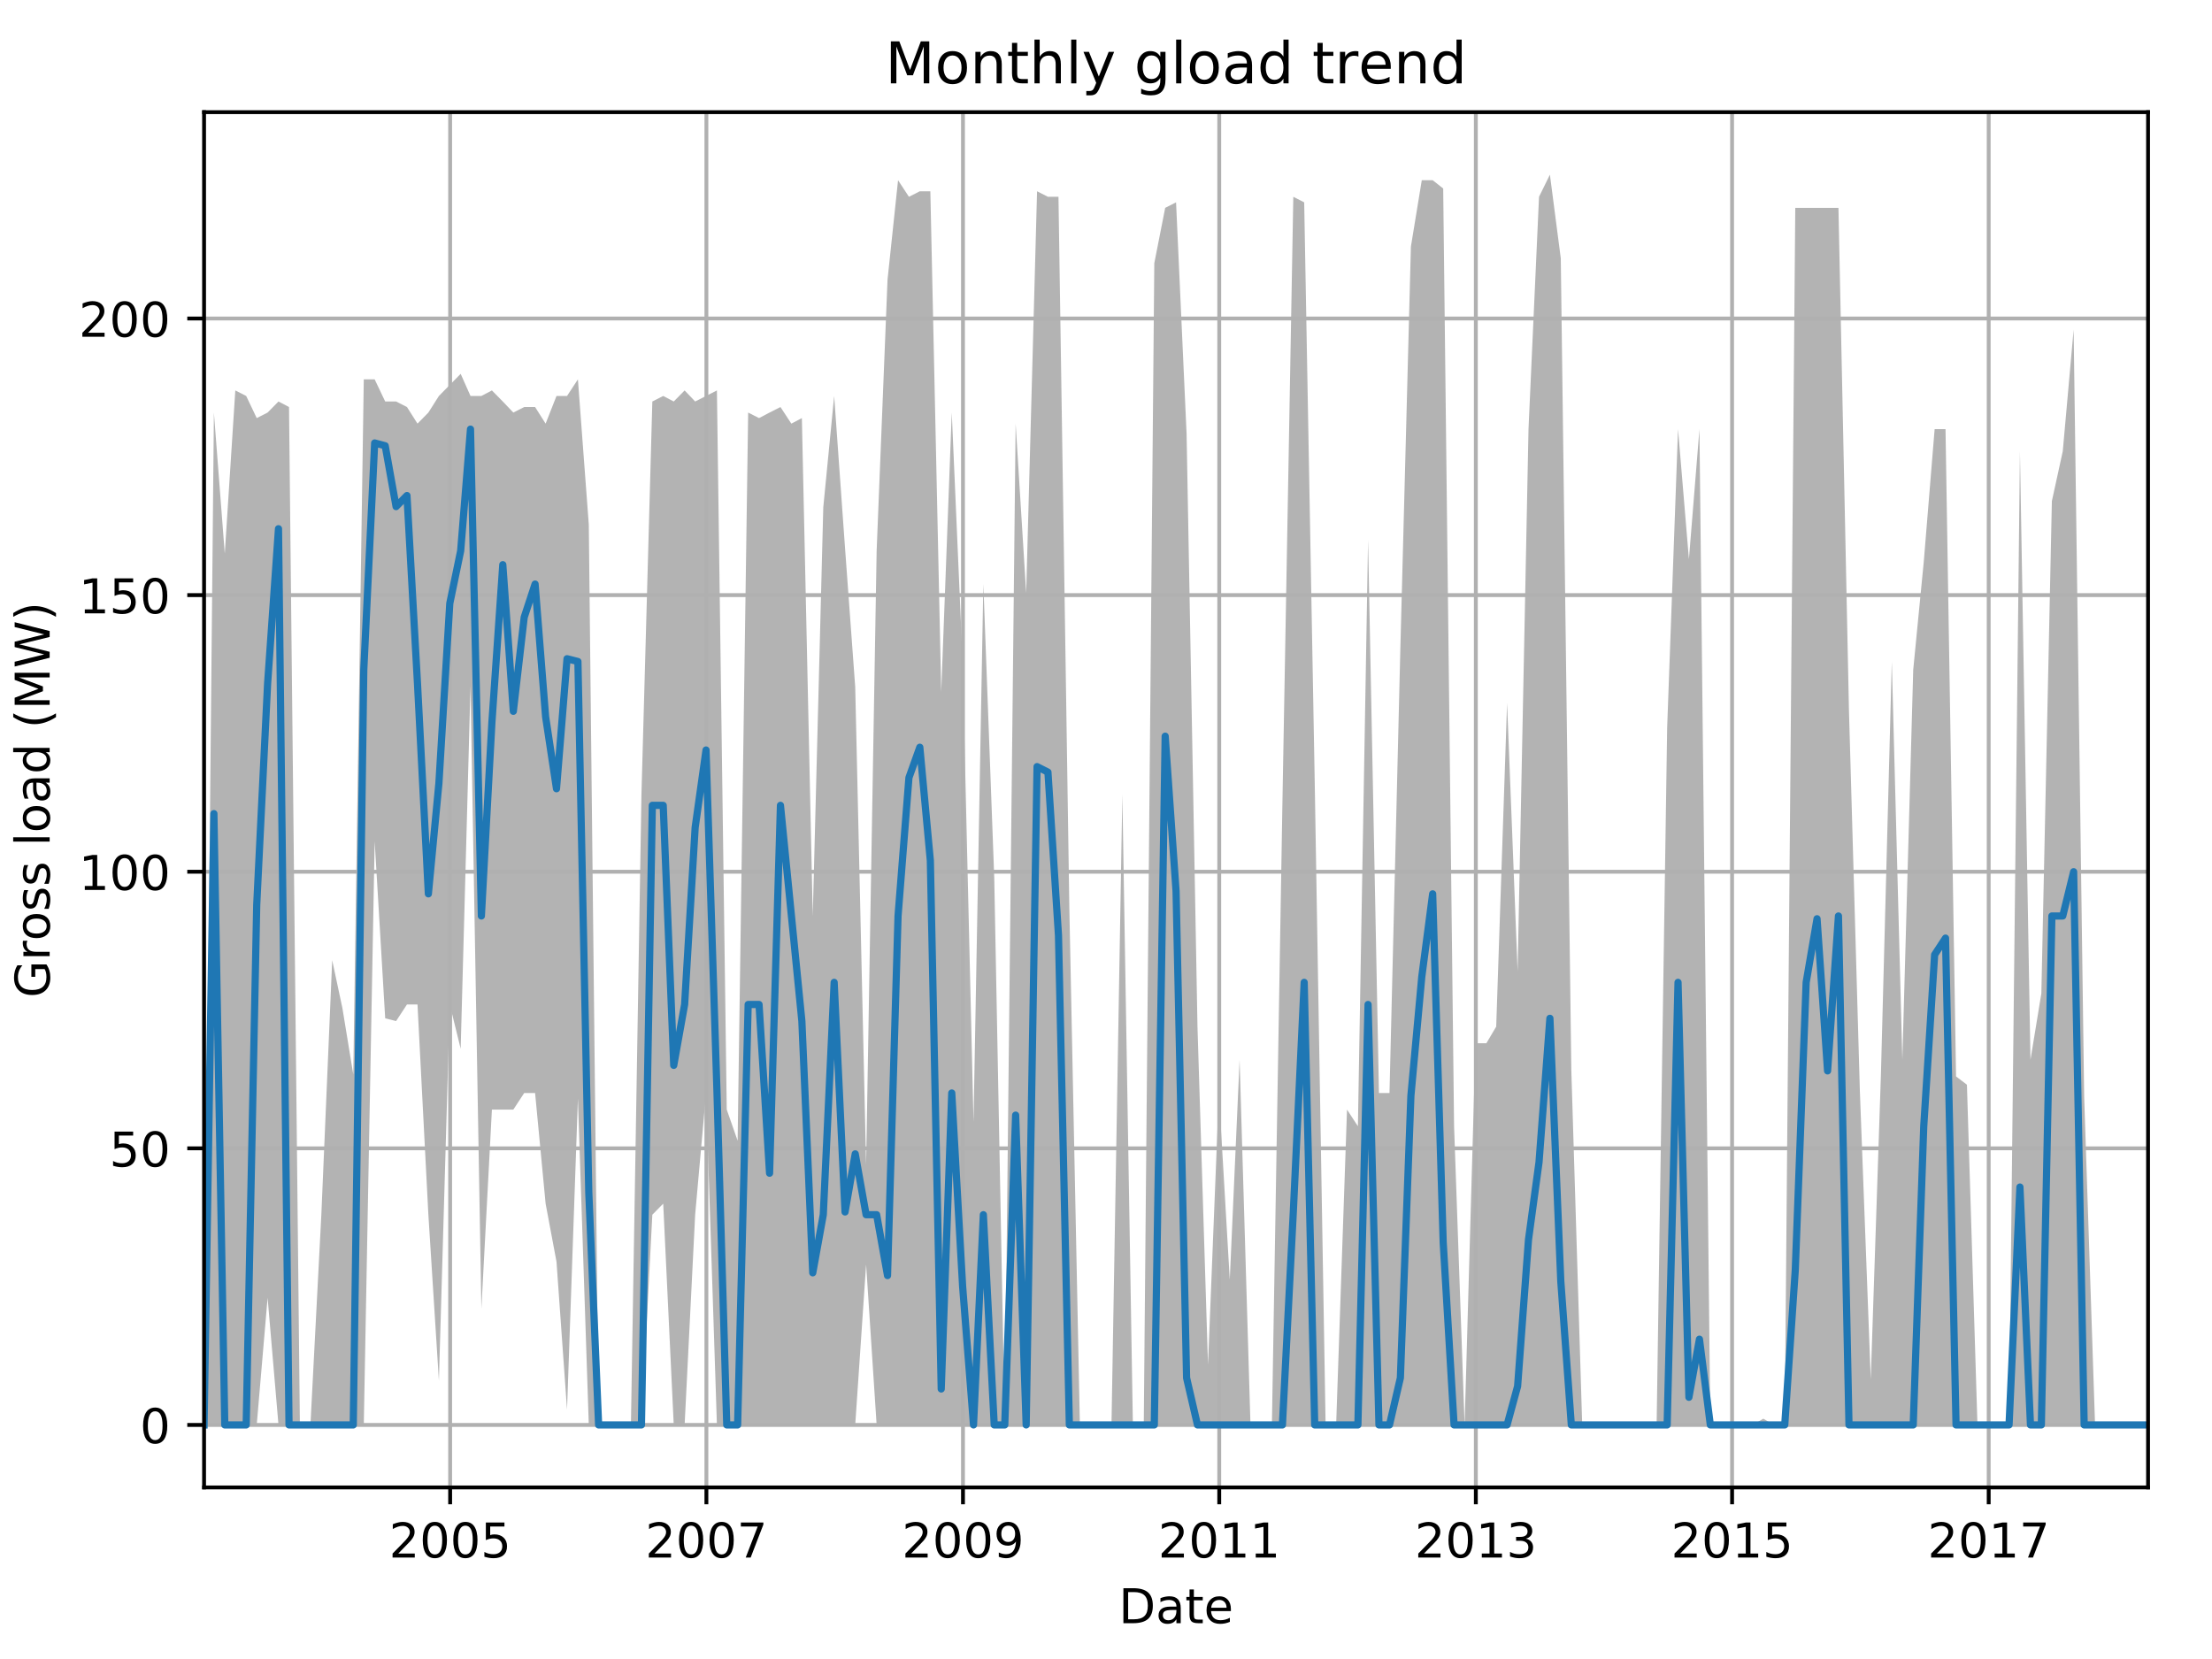 <?xml version="1.0" encoding="utf-8" standalone="no"?>
<!DOCTYPE svg PUBLIC "-//W3C//DTD SVG 1.1//EN"
  "http://www.w3.org/Graphics/SVG/1.1/DTD/svg11.dtd">
<!-- Created with matplotlib (http://matplotlib.org/) -->
<svg height="345.6pt" version="1.1" viewBox="0 0 460.8 345.6" width="460.8pt" xmlns="http://www.w3.org/2000/svg" xmlns:xlink="http://www.w3.org/1999/xlink">
 <defs>
  <style type="text/css">
*{stroke-linecap:butt;stroke-linejoin:round;}
  </style>
 </defs>
 <g id="figure_1">
  <g id="patch_1">
   <path d="M 0 345.6 
L 460.8 345.6 
L 460.8 0 
L 0 0 
z
" style="fill:none;"/>
  </g>
  <g id="axes_1">
   <g id="patch_2">
    <path d="M 42.511 309.863 
L 447.48 309.863 
L 447.48 23.365 
L 42.511 23.365 
z
" style="fill:none;"/>
   </g>
   <g id="PolyCollection_1">
    <path clip-path="url(#p9994bb7e2c)" d="M 42.511 296.841 
L 42.511 296.841 
L 44.559 296.841 
L 46.826 296.841 
L 49.019 296.841 
L 51.286 296.841 
L 53.48 296.841 
L 55.747 270.335 
L 58.014 296.841 
L 60.208 296.841 
L 62.474 296.841 
L 64.668 296.841 
L 66.935 296.841 
L 69.202 296.841 
L 71.323 296.841 
L 73.59 296.841 
L 75.783 296.841 
L 78.05 175.258 
L 80.244 212.136 
L 82.511 212.712 
L 84.778 209.255 
L 86.972 209.255 
L 89.238 253.048 
L 91.432 287.621 
L 93.699 209.255 
L 95.966 218.474 
L 98.013 142.989 
L 100.28 272.639 
L 102.474 231.151 
L 104.741 231.151 
L 106.935 231.151 
L 109.202 227.694 
L 111.469 227.694 
L 113.662 250.743 
L 115.929 262.844 
L 118.123 293.672 
L 120.39 228.846 
L 122.657 296.841 
L 124.704 296.841 
L 126.971 296.841 
L 129.165 296.841 
L 131.432 296.841 
L 133.626 296.841 
L 135.892 253.048 
L 138.159 250.743 
L 140.353 296.841 
L 142.62 296.841 
L 144.814 253.048 
L 147.081 227.694 
L 149.348 296.841 
L 151.395 296.841 
L 153.662 296.841 
L 155.856 296.841 
L 158.123 296.841 
L 160.316 296.841 
L 162.583 296.841 
L 164.85 296.841 
L 167.044 296.841 
L 169.311 296.841 
L 171.505 296.841 
L 173.771 296.841 
L 176.038 296.841 
L 178.159 296.841 
L 180.426 263.42 
L 182.62 296.841 
L 184.887 296.841 
L 187.08 296.841 
L 189.347 296.841 
L 191.614 296.841 
L 193.808 296.841 
L 196.075 296.841 
L 198.268 296.841 
L 200.535 296.841 
L 202.802 296.841 
L 204.85 296.841 
L 207.117 296.841 
L 209.31 296.841 
L 211.577 296.841 
L 213.771 296.841 
L 216.038 296.841 
L 218.305 296.841 
L 220.499 296.841 
L 222.765 296.841 
L 224.959 296.841 
L 227.226 296.841 
L 229.493 296.841 
L 231.541 296.841 
L 233.807 296.841 
L 236.001 296.841 
L 238.268 296.841 
L 240.462 296.841 
L 242.729 296.841 
L 244.996 296.841 
L 247.189 296.841 
L 249.456 296.841 
L 251.65 296.841 
L 253.917 296.841 
L 256.184 296.841 
L 258.231 296.841 
L 260.498 296.841 
L 262.692 296.841 
L 264.959 296.841 
L 267.153 296.841 
L 269.42 296.841 
L 271.686 296.841 
L 273.88 296.841 
L 276.147 296.841 
L 278.341 296.841 
L 280.608 296.841 
L 282.875 296.841 
L 284.995 296.841 
L 287.262 296.841 
L 289.456 296.841 
L 291.723 296.841 
L 293.917 296.841 
L 296.183 296.841 
L 298.45 296.841 
L 300.644 296.841 
L 302.911 296.841 
L 305.105 296.841 
L 307.372 296.841 
L 309.639 296.841 
L 311.686 296.841 
L 313.953 296.841 
L 316.147 296.841 
L 318.414 296.841 
L 320.607 296.841 
L 322.874 296.841 
L 325.141 296.841 
L 327.335 296.841 
L 329.602 296.841 
L 331.796 296.841 
L 334.062 296.841 
L 336.329 296.841 
L 338.377 296.841 
L 340.644 296.841 
L 342.837 296.841 
L 345.104 296.841 
L 347.298 296.841 
L 349.565 296.841 
L 351.832 296.841 
L 354.026 296.841 
L 356.293 296.841 
L 358.486 296.841 
L 360.753 296.841 
L 363.02 296.841 
L 365.068 296.841 
L 367.335 296.841 
L 369.528 296.841 
L 371.795 296.841 
L 373.989 296.841 
L 376.256 296.841 
L 378.523 296.841 
L 380.716 296.841 
L 382.983 296.841 
L 385.177 296.841 
L 387.444 296.841 
L 389.711 296.841 
L 391.832 296.841 
L 394.098 296.841 
L 396.292 296.841 
L 398.559 296.841 
L 400.753 296.841 
L 403.02 296.841 
L 405.287 296.841 
L 407.48 296.841 
L 409.747 296.841 
L 411.941 296.841 
L 414.208 296.841 
L 416.475 296.841 
L 418.522 296.841 
L 420.789 296.841 
L 422.983 296.841 
L 425.25 296.841 
L 427.444 296.841 
L 429.711 296.841 
L 431.977 296.841 
L 434.171 296.841 
L 436.438 296.841 
L 438.632 296.841 
L 440.899 296.841 
L 443.166 296.841 
L 445.213 296.841 
L 447.48 296.841 
L 447.48 296.841 
L 447.48 296.841 
L 445.213 296.841 
L 443.166 296.841 
L 440.899 296.841 
L 438.632 296.841 
L 436.438 296.841 
L 434.171 228.558 
L 431.977 68.656 
L 429.711 94.01 
L 427.444 104.382 
L 425.25 206.95 
L 422.983 220.779 
L 420.789 94.01 
L 418.522 296.841 
L 416.475 296.841 
L 414.208 296.841 
L 411.941 296.841 
L 409.747 225.965 
L 407.48 224.237 
L 405.287 89.4 
L 403.02 89.4 
L 400.753 117.059 
L 398.559 139.532 
L 396.292 220.779 
L 394.098 137.803 
L 391.832 223.804 
L 389.711 287.333 
L 387.444 227.262 
L 385.177 148.175 
L 382.983 43.302 
L 380.716 43.302 
L 378.523 43.302 
L 376.256 43.302 
L 373.989 43.302 
L 371.795 296.841 
L 369.528 296.841 
L 367.335 295.544 
L 365.068 296.841 
L 363.02 296.841 
L 360.753 296.841 
L 358.486 296.841 
L 356.293 296.841 
L 354.026 89.4 
L 351.832 116.483 
L 349.565 89.4 
L 347.298 151.632 
L 345.104 296.841 
L 342.837 296.841 
L 340.644 296.841 
L 338.377 296.841 
L 336.329 296.841 
L 334.062 296.841 
L 331.796 296.841 
L 329.602 296.841 
L 327.335 222.94 
L 325.141 53.818 
L 322.874 36.388 
L 320.607 40.997 
L 318.414 89.4 
L 316.147 202.34 
L 313.953 146.446 
L 311.686 213.865 
L 309.639 217.322 
L 307.372 217.322 
L 305.105 296.841 
L 302.911 234.609 
L 300.644 39.269 
L 298.45 37.54 
L 296.183 37.54 
L 293.917 51.37 
L 291.723 134.922 
L 289.456 227.694 
L 287.262 227.694 
L 284.995 112.449 
L 282.875 234.609 
L 280.608 231.151 
L 278.341 296.841 
L 276.147 296.841 
L 273.88 162.869 
L 271.686 42.15 
L 269.42 40.997 
L 267.153 167.19 
L 264.959 296.841 
L 262.692 296.841 
L 260.498 296.841 
L 258.231 220.779 
L 256.184 266.589 
L 253.917 227.694 
L 251.65 284.308 
L 249.456 213.865 
L 247.189 90.409 
L 244.996 42.15 
L 242.729 43.302 
L 240.462 54.827 
L 238.268 296.841 
L 236.001 296.841 
L 233.807 165.462 
L 231.541 296.841 
L 229.493 296.841 
L 227.226 296.841 
L 224.959 296.841 
L 222.765 189.231 
L 220.499 40.997 
L 218.305 40.997 
L 216.038 39.845 
L 213.771 123.542 
L 211.577 88.248 
L 209.31 296.841 
L 207.117 182.749 
L 204.85 121.669 
L 202.802 233.744 
L 200.535 137.947 
L 198.268 85.943 
L 196.075 144.142 
L 193.808 39.845 
L 191.614 39.845 
L 189.347 40.997 
L 187.08 37.54 
L 184.887 58.284 
L 182.62 114.754 
L 180.426 242.676 
L 178.159 143.133 
L 176.038 114.178 
L 173.771 82.486 
L 171.505 105.679 
L 169.311 190.816 
L 167.044 87.095 
L 164.85 88.248 
L 162.583 84.791 
L 160.316 85.943 
L 158.123 87.095 
L 155.856 85.943 
L 153.662 237.634 
L 151.395 231.151 
L 149.348 81.333 
L 147.081 82.486 
L 144.814 83.638 
L 142.62 81.333 
L 140.353 83.638 
L 138.159 82.486 
L 135.892 83.638 
L 133.626 165.462 
L 131.432 296.841 
L 129.165 296.841 
L 126.971 296.841 
L 124.704 296.841 
L 122.657 109.28 
L 120.39 79.028 
L 118.123 82.486 
L 115.929 82.486 
L 113.662 88.248 
L 111.469 84.791 
L 109.202 84.791 
L 106.935 85.943 
L 104.741 83.638 
L 102.474 81.333 
L 100.28 82.486 
L 98.013 82.486 
L 95.966 77.876 
L 93.699 80.181 
L 91.432 82.486 
L 89.238 85.943 
L 86.972 88.248 
L 84.778 84.791 
L 82.511 83.638 
L 80.244 83.638 
L 78.05 79.028 
L 75.783 79.028 
L 73.59 223.804 
L 71.323 209.975 
L 69.202 200.035 
L 66.935 253.192 
L 64.668 296.841 
L 62.474 296.841 
L 60.208 84.791 
L 58.014 83.638 
L 55.747 85.943 
L 53.48 87.095 
L 51.286 82.486 
L 49.019 81.333 
L 46.826 115.33 
L 44.559 85.943 
L 42.511 296.841 
z
" style="fill:#808080;fill-opacity:0.6;"/>
   </g>
   <g id="matplotlib.axis_1">
    <g id="xtick_1">
     <g id="line2d_1">
      <path clip-path="url(#p9994bb7e2c)" d="M 93.772 309.863 
L 93.772 23.365 
" style="fill:none;stroke:#b0b0b0;stroke-linecap:square;stroke-width:0.8;"/>
     </g>
     <g id="line2d_2">
      <defs>
       <path d="M 0 0 
L 0 3.5 
" id="m1645d1a016" style="stroke:#000000;stroke-width:0.8;"/>
      </defs>
      <g>
       <use style="stroke:#000000;stroke-width:0.8;" x="93.772" xlink:href="#m1645d1a016" y="309.863"/>
      </g>
     </g>
     <g id="text_1">
      <!-- 2005 -->
      <defs>
       <path d="M 19.188 8.297 
L 53.609 8.297 
L 53.609 0 
L 7.328 0 
L 7.328 8.297 
Q 12.938 14.109 22.625 23.891 
Q 32.328 33.688 34.812 36.531 
Q 39.547 41.844 41.422 45.531 
Q 43.312 49.219 43.312 52.781 
Q 43.312 58.594 39.234 62.25 
Q 35.156 65.922 28.609 65.922 
Q 23.969 65.922 18.812 64.312 
Q 13.672 62.703 7.812 59.422 
L 7.812 69.391 
Q 13.766 71.781 18.938 73 
Q 24.125 74.219 28.422 74.219 
Q 39.75 74.219 46.484 68.547 
Q 53.219 62.891 53.219 53.422 
Q 53.219 48.922 51.531 44.891 
Q 49.859 40.875 45.406 35.406 
Q 44.188 33.984 37.641 27.219 
Q 31.109 20.453 19.188 8.297 
z
" id="DejaVuSans-32"/>
       <path d="M 31.781 66.406 
Q 24.172 66.406 20.328 58.906 
Q 16.5 51.422 16.5 36.375 
Q 16.5 21.391 20.328 13.891 
Q 24.172 6.391 31.781 6.391 
Q 39.453 6.391 43.281 13.891 
Q 47.125 21.391 47.125 36.375 
Q 47.125 51.422 43.281 58.906 
Q 39.453 66.406 31.781 66.406 
z
M 31.781 74.219 
Q 44.047 74.219 50.516 64.516 
Q 56.984 54.828 56.984 36.375 
Q 56.984 17.969 50.516 8.266 
Q 44.047 -1.422 31.781 -1.422 
Q 19.531 -1.422 13.062 8.266 
Q 6.594 17.969 6.594 36.375 
Q 6.594 54.828 13.062 64.516 
Q 19.531 74.219 31.781 74.219 
z
" id="DejaVuSans-30"/>
       <path d="M 10.797 72.906 
L 49.516 72.906 
L 49.516 64.594 
L 19.828 64.594 
L 19.828 46.734 
Q 21.969 47.469 24.109 47.828 
Q 26.266 48.188 28.422 48.188 
Q 40.625 48.188 47.75 41.5 
Q 54.891 34.812 54.891 23.391 
Q 54.891 11.625 47.562 5.094 
Q 40.234 -1.422 26.906 -1.422 
Q 22.312 -1.422 17.547 -0.641 
Q 12.797 0.141 7.719 1.703 
L 7.719 11.625 
Q 12.109 9.234 16.797 8.062 
Q 21.484 6.891 26.703 6.891 
Q 35.156 6.891 40.078 11.328 
Q 45.016 15.766 45.016 23.391 
Q 45.016 31 40.078 35.438 
Q 35.156 39.891 26.703 39.891 
Q 22.75 39.891 18.812 39.016 
Q 14.891 38.141 10.797 36.281 
z
" id="DejaVuSans-35"/>
      </defs>
      <g transform="translate(81.047 324.462)scale(0.1 -0.1)">
       <use xlink:href="#DejaVuSans-32"/>
       <use x="63.623" xlink:href="#DejaVuSans-30"/>
       <use x="127.246" xlink:href="#DejaVuSans-30"/>
       <use x="190.869" xlink:href="#DejaVuSans-35"/>
      </g>
     </g>
    </g>
    <g id="xtick_2">
     <g id="line2d_3">
      <path clip-path="url(#p9994bb7e2c)" d="M 147.154 309.863 
L 147.154 23.365 
" style="fill:none;stroke:#b0b0b0;stroke-linecap:square;stroke-width:0.8;"/>
     </g>
     <g id="line2d_4">
      <g>
       <use style="stroke:#000000;stroke-width:0.8;" x="147.154" xlink:href="#m1645d1a016" y="309.863"/>
      </g>
     </g>
     <g id="text_2">
      <!-- 2007 -->
      <defs>
       <path d="M 8.203 72.906 
L 55.078 72.906 
L 55.078 68.703 
L 28.609 0 
L 18.312 0 
L 43.219 64.594 
L 8.203 64.594 
z
" id="DejaVuSans-37"/>
      </defs>
      <g transform="translate(134.429 324.462)scale(0.1 -0.1)">
       <use xlink:href="#DejaVuSans-32"/>
       <use x="63.623" xlink:href="#DejaVuSans-30"/>
       <use x="127.246" xlink:href="#DejaVuSans-30"/>
       <use x="190.869" xlink:href="#DejaVuSans-37"/>
      </g>
     </g>
    </g>
    <g id="xtick_3">
     <g id="line2d_5">
      <path clip-path="url(#p9994bb7e2c)" d="M 200.608 309.863 
L 200.608 23.365 
" style="fill:none;stroke:#b0b0b0;stroke-linecap:square;stroke-width:0.8;"/>
     </g>
     <g id="line2d_6">
      <g>
       <use style="stroke:#000000;stroke-width:0.8;" x="200.608" xlink:href="#m1645d1a016" y="309.863"/>
      </g>
     </g>
     <g id="text_3">
      <!-- 2009 -->
      <defs>
       <path d="M 10.984 1.516 
L 10.984 10.5 
Q 14.703 8.734 18.5 7.812 
Q 22.312 6.891 25.984 6.891 
Q 35.75 6.891 40.891 13.453 
Q 46.047 20.016 46.781 33.406 
Q 43.953 29.203 39.594 26.953 
Q 35.25 24.703 29.984 24.703 
Q 19.047 24.703 12.672 31.312 
Q 6.297 37.938 6.297 49.422 
Q 6.297 60.641 12.938 67.422 
Q 19.578 74.219 30.609 74.219 
Q 43.266 74.219 49.922 64.516 
Q 56.594 54.828 56.594 36.375 
Q 56.594 19.141 48.406 8.859 
Q 40.234 -1.422 26.422 -1.422 
Q 22.703 -1.422 18.891 -0.688 
Q 15.094 0.047 10.984 1.516 
z
M 30.609 32.422 
Q 37.25 32.422 41.125 36.953 
Q 45.016 41.5 45.016 49.422 
Q 45.016 57.281 41.125 61.844 
Q 37.25 66.406 30.609 66.406 
Q 23.969 66.406 20.094 61.844 
Q 16.219 57.281 16.219 49.422 
Q 16.219 41.5 20.094 36.953 
Q 23.969 32.422 30.609 32.422 
z
" id="DejaVuSans-39"/>
      </defs>
      <g transform="translate(187.883 324.462)scale(0.1 -0.1)">
       <use xlink:href="#DejaVuSans-32"/>
       <use x="63.623" xlink:href="#DejaVuSans-30"/>
       <use x="127.246" xlink:href="#DejaVuSans-30"/>
       <use x="190.869" xlink:href="#DejaVuSans-39"/>
      </g>
     </g>
    </g>
    <g id="xtick_4">
     <g id="line2d_7">
      <path clip-path="url(#p9994bb7e2c)" d="M 253.99 309.863 
L 253.99 23.365 
" style="fill:none;stroke:#b0b0b0;stroke-linecap:square;stroke-width:0.8;"/>
     </g>
     <g id="line2d_8">
      <g>
       <use style="stroke:#000000;stroke-width:0.8;" x="253.99" xlink:href="#m1645d1a016" y="309.863"/>
      </g>
     </g>
     <g id="text_4">
      <!-- 2011 -->
      <defs>
       <path d="M 12.406 8.297 
L 28.516 8.297 
L 28.516 63.922 
L 10.984 60.406 
L 10.984 69.391 
L 28.422 72.906 
L 38.281 72.906 
L 38.281 8.297 
L 54.391 8.297 
L 54.391 0 
L 12.406 0 
z
" id="DejaVuSans-31"/>
      </defs>
      <g transform="translate(241.265 324.462)scale(0.1 -0.1)">
       <use xlink:href="#DejaVuSans-32"/>
       <use x="63.623" xlink:href="#DejaVuSans-30"/>
       <use x="127.246" xlink:href="#DejaVuSans-31"/>
       <use x="190.869" xlink:href="#DejaVuSans-31"/>
      </g>
     </g>
    </g>
    <g id="xtick_5">
     <g id="line2d_9">
      <path clip-path="url(#p9994bb7e2c)" d="M 307.445 309.863 
L 307.445 23.365 
" style="fill:none;stroke:#b0b0b0;stroke-linecap:square;stroke-width:0.8;"/>
     </g>
     <g id="line2d_10">
      <g>
       <use style="stroke:#000000;stroke-width:0.8;" x="307.445" xlink:href="#m1645d1a016" y="309.863"/>
      </g>
     </g>
     <g id="text_5">
      <!-- 2013 -->
      <defs>
       <path d="M 40.578 39.312 
Q 47.656 37.797 51.625 33 
Q 55.609 28.219 55.609 21.188 
Q 55.609 10.406 48.188 4.484 
Q 40.766 -1.422 27.094 -1.422 
Q 22.516 -1.422 17.656 -0.516 
Q 12.797 0.391 7.625 2.203 
L 7.625 11.719 
Q 11.719 9.328 16.594 8.109 
Q 21.484 6.891 26.812 6.891 
Q 36.078 6.891 40.938 10.547 
Q 45.797 14.203 45.797 21.188 
Q 45.797 27.641 41.281 31.266 
Q 36.766 34.906 28.719 34.906 
L 20.219 34.906 
L 20.219 43.016 
L 29.109 43.016 
Q 36.375 43.016 40.234 45.922 
Q 44.094 48.828 44.094 54.297 
Q 44.094 59.906 40.109 62.906 
Q 36.141 65.922 28.719 65.922 
Q 24.656 65.922 20.016 65.031 
Q 15.375 64.156 9.812 62.312 
L 9.812 71.094 
Q 15.438 72.656 20.344 73.438 
Q 25.25 74.219 29.594 74.219 
Q 40.828 74.219 47.359 69.109 
Q 53.906 64.016 53.906 55.328 
Q 53.906 49.266 50.438 45.094 
Q 46.969 40.922 40.578 39.312 
z
" id="DejaVuSans-33"/>
      </defs>
      <g transform="translate(294.72 324.462)scale(0.1 -0.1)">
       <use xlink:href="#DejaVuSans-32"/>
       <use x="63.623" xlink:href="#DejaVuSans-30"/>
       <use x="127.246" xlink:href="#DejaVuSans-31"/>
       <use x="190.869" xlink:href="#DejaVuSans-33"/>
      </g>
     </g>
    </g>
    <g id="xtick_6">
     <g id="line2d_11">
      <path clip-path="url(#p9994bb7e2c)" d="M 360.826 309.863 
L 360.826 23.365 
" style="fill:none;stroke:#b0b0b0;stroke-linecap:square;stroke-width:0.8;"/>
     </g>
     <g id="line2d_12">
      <g>
       <use style="stroke:#000000;stroke-width:0.8;" x="360.826" xlink:href="#m1645d1a016" y="309.863"/>
      </g>
     </g>
     <g id="text_6">
      <!-- 2015 -->
      <g transform="translate(348.101 324.462)scale(0.1 -0.1)">
       <use xlink:href="#DejaVuSans-32"/>
       <use x="63.623" xlink:href="#DejaVuSans-30"/>
       <use x="127.246" xlink:href="#DejaVuSans-31"/>
       <use x="190.869" xlink:href="#DejaVuSans-35"/>
      </g>
     </g>
    </g>
    <g id="xtick_7">
     <g id="line2d_13">
      <path clip-path="url(#p9994bb7e2c)" d="M 414.281 309.863 
L 414.281 23.365 
" style="fill:none;stroke:#b0b0b0;stroke-linecap:square;stroke-width:0.8;"/>
     </g>
     <g id="line2d_14">
      <g>
       <use style="stroke:#000000;stroke-width:0.8;" x="414.281" xlink:href="#m1645d1a016" y="309.863"/>
      </g>
     </g>
     <g id="text_7">
      <!-- 2017 -->
      <g transform="translate(401.556 324.462)scale(0.1 -0.1)">
       <use xlink:href="#DejaVuSans-32"/>
       <use x="63.623" xlink:href="#DejaVuSans-30"/>
       <use x="127.246" xlink:href="#DejaVuSans-31"/>
       <use x="190.869" xlink:href="#DejaVuSans-37"/>
      </g>
     </g>
    </g>
    <g id="text_8">
     <!-- Date -->
     <defs>
      <path d="M 19.672 64.797 
L 19.672 8.109 
L 31.594 8.109 
Q 46.688 8.109 53.688 14.938 
Q 60.688 21.781 60.688 36.531 
Q 60.688 51.172 53.688 57.984 
Q 46.688 64.797 31.594 64.797 
z
M 9.812 72.906 
L 30.078 72.906 
Q 51.266 72.906 61.172 64.094 
Q 71.094 55.281 71.094 36.531 
Q 71.094 17.672 61.125 8.828 
Q 51.172 0 30.078 0 
L 9.812 0 
z
" id="DejaVuSans-44"/>
      <path d="M 34.281 27.484 
Q 23.391 27.484 19.188 25 
Q 14.984 22.516 14.984 16.5 
Q 14.984 11.719 18.141 8.906 
Q 21.297 6.109 26.703 6.109 
Q 34.188 6.109 38.703 11.406 
Q 43.219 16.703 43.219 25.484 
L 43.219 27.484 
z
M 52.203 31.203 
L 52.203 0 
L 43.219 0 
L 43.219 8.297 
Q 40.141 3.328 35.547 0.953 
Q 30.953 -1.422 24.312 -1.422 
Q 15.922 -1.422 10.953 3.297 
Q 6 8.016 6 15.922 
Q 6 25.141 12.172 29.828 
Q 18.359 34.516 30.609 34.516 
L 43.219 34.516 
L 43.219 35.406 
Q 43.219 41.609 39.141 45 
Q 35.062 48.391 27.688 48.391 
Q 23 48.391 18.547 47.266 
Q 14.109 46.141 10.016 43.891 
L 10.016 52.203 
Q 14.938 54.109 19.578 55.047 
Q 24.219 56 28.609 56 
Q 40.484 56 46.344 49.844 
Q 52.203 43.703 52.203 31.203 
z
" id="DejaVuSans-61"/>
      <path d="M 18.312 70.219 
L 18.312 54.688 
L 36.812 54.688 
L 36.812 47.703 
L 18.312 47.703 
L 18.312 18.016 
Q 18.312 11.328 20.141 9.422 
Q 21.969 7.516 27.594 7.516 
L 36.812 7.516 
L 36.812 0 
L 27.594 0 
Q 17.188 0 13.234 3.875 
Q 9.281 7.766 9.281 18.016 
L 9.281 47.703 
L 2.688 47.703 
L 2.688 54.688 
L 9.281 54.688 
L 9.281 70.219 
z
" id="DejaVuSans-74"/>
      <path d="M 56.203 29.594 
L 56.203 25.203 
L 14.891 25.203 
Q 15.484 15.922 20.484 11.062 
Q 25.484 6.203 34.422 6.203 
Q 39.594 6.203 44.453 7.469 
Q 49.312 8.734 54.109 11.281 
L 54.109 2.781 
Q 49.266 0.734 44.188 -0.344 
Q 39.109 -1.422 33.891 -1.422 
Q 20.797 -1.422 13.156 6.188 
Q 5.516 13.812 5.516 26.812 
Q 5.516 40.234 12.766 48.109 
Q 20.016 56 32.328 56 
Q 43.359 56 49.781 48.891 
Q 56.203 41.797 56.203 29.594 
z
M 47.219 32.234 
Q 47.125 39.594 43.094 43.984 
Q 39.062 48.391 32.422 48.391 
Q 24.906 48.391 20.391 44.141 
Q 15.875 39.891 15.188 32.172 
z
" id="DejaVuSans-65"/>
     </defs>
     <g transform="translate(233.045 338.14)scale(0.1 -0.1)">
      <use xlink:href="#DejaVuSans-44"/>
      <use x="77.002" xlink:href="#DejaVuSans-61"/>
      <use x="138.281" xlink:href="#DejaVuSans-74"/>
      <use x="177.49" xlink:href="#DejaVuSans-65"/>
     </g>
    </g>
   </g>
   <g id="matplotlib.axis_2">
    <g id="ytick_1">
     <g id="line2d_15">
      <path clip-path="url(#p9994bb7e2c)" d="M 42.511 296.841 
L 447.48 296.841 
" style="fill:none;stroke:#b0b0b0;stroke-linecap:square;stroke-width:0.8;"/>
     </g>
     <g id="line2d_16">
      <defs>
       <path d="M 0 0 
L -3.5 0 
" id="m9c867caea9" style="stroke:#000000;stroke-width:0.8;"/>
      </defs>
      <g>
       <use style="stroke:#000000;stroke-width:0.8;" x="42.511" xlink:href="#m9c867caea9" y="296.841"/>
      </g>
     </g>
     <g id="text_9">
      <!-- 0 -->
      <g transform="translate(29.149 300.64)scale(0.1 -0.1)">
       <use xlink:href="#DejaVuSans-30"/>
      </g>
     </g>
    </g>
    <g id="ytick_2">
     <g id="line2d_17">
      <path clip-path="url(#p9994bb7e2c)" d="M 42.511 239.218 
L 447.48 239.218 
" style="fill:none;stroke:#b0b0b0;stroke-linecap:square;stroke-width:0.8;"/>
     </g>
     <g id="line2d_18">
      <g>
       <use style="stroke:#000000;stroke-width:0.8;" x="42.511" xlink:href="#m9c867caea9" y="239.218"/>
      </g>
     </g>
     <g id="text_10">
      <!-- 50 -->
      <g transform="translate(22.786 243.018)scale(0.1 -0.1)">
       <use xlink:href="#DejaVuSans-35"/>
       <use x="63.623" xlink:href="#DejaVuSans-30"/>
      </g>
     </g>
    </g>
    <g id="ytick_3">
     <g id="line2d_19">
      <path clip-path="url(#p9994bb7e2c)" d="M 42.511 181.596 
L 447.48 181.596 
" style="fill:none;stroke:#b0b0b0;stroke-linecap:square;stroke-width:0.8;"/>
     </g>
     <g id="line2d_20">
      <g>
       <use style="stroke:#000000;stroke-width:0.8;" x="42.511" xlink:href="#m9c867caea9" y="181.596"/>
      </g>
     </g>
     <g id="text_11">
      <!-- 100 -->
      <g transform="translate(16.424 185.395)scale(0.1 -0.1)">
       <use xlink:href="#DejaVuSans-31"/>
       <use x="63.623" xlink:href="#DejaVuSans-30"/>
       <use x="127.246" xlink:href="#DejaVuSans-30"/>
      </g>
     </g>
    </g>
    <g id="ytick_4">
     <g id="line2d_21">
      <path clip-path="url(#p9994bb7e2c)" d="M 42.511 123.974 
L 447.48 123.974 
" style="fill:none;stroke:#b0b0b0;stroke-linecap:square;stroke-width:0.8;"/>
     </g>
     <g id="line2d_22">
      <g>
       <use style="stroke:#000000;stroke-width:0.8;" x="42.511" xlink:href="#m9c867caea9" y="123.974"/>
      </g>
     </g>
     <g id="text_12">
      <!-- 150 -->
      <g transform="translate(16.424 127.773)scale(0.1 -0.1)">
       <use xlink:href="#DejaVuSans-31"/>
       <use x="63.623" xlink:href="#DejaVuSans-35"/>
       <use x="127.246" xlink:href="#DejaVuSans-30"/>
      </g>
     </g>
    </g>
    <g id="ytick_5">
     <g id="line2d_23">
      <path clip-path="url(#p9994bb7e2c)" d="M 42.511 66.351 
L 447.48 66.351 
" style="fill:none;stroke:#b0b0b0;stroke-linecap:square;stroke-width:0.8;"/>
     </g>
     <g id="line2d_24">
      <g>
       <use style="stroke:#000000;stroke-width:0.8;" x="42.511" xlink:href="#m9c867caea9" y="66.351"/>
      </g>
     </g>
     <g id="text_13">
      <!-- 200 -->
      <g transform="translate(16.424 70.151)scale(0.1 -0.1)">
       <use xlink:href="#DejaVuSans-32"/>
       <use x="63.623" xlink:href="#DejaVuSans-30"/>
       <use x="127.246" xlink:href="#DejaVuSans-30"/>
      </g>
     </g>
    </g>
    <g id="text_14">
     <!-- Gross load (MW) -->
     <defs>
      <path d="M 59.516 10.406 
L 59.516 29.984 
L 43.406 29.984 
L 43.406 38.094 
L 69.281 38.094 
L 69.281 6.781 
Q 63.578 2.734 56.688 0.656 
Q 49.812 -1.422 42 -1.422 
Q 24.906 -1.422 15.25 8.562 
Q 5.609 18.562 5.609 36.375 
Q 5.609 54.25 15.25 64.234 
Q 24.906 74.219 42 74.219 
Q 49.125 74.219 55.547 72.453 
Q 61.969 70.703 67.391 67.281 
L 67.391 56.781 
Q 61.922 61.422 55.766 63.766 
Q 49.609 66.109 42.828 66.109 
Q 29.438 66.109 22.719 58.641 
Q 16.016 51.172 16.016 36.375 
Q 16.016 21.625 22.719 14.156 
Q 29.438 6.688 42.828 6.688 
Q 48.047 6.688 52.141 7.594 
Q 56.25 8.5 59.516 10.406 
z
" id="DejaVuSans-47"/>
      <path d="M 41.109 46.297 
Q 39.594 47.172 37.812 47.578 
Q 36.031 48 33.891 48 
Q 26.266 48 22.188 43.047 
Q 18.109 38.094 18.109 28.812 
L 18.109 0 
L 9.078 0 
L 9.078 54.688 
L 18.109 54.688 
L 18.109 46.188 
Q 20.953 51.172 25.484 53.578 
Q 30.031 56 36.531 56 
Q 37.453 56 38.578 55.875 
Q 39.703 55.766 41.062 55.516 
z
" id="DejaVuSans-72"/>
      <path d="M 30.609 48.391 
Q 23.391 48.391 19.188 42.75 
Q 14.984 37.109 14.984 27.297 
Q 14.984 17.484 19.156 11.844 
Q 23.344 6.203 30.609 6.203 
Q 37.797 6.203 41.984 11.859 
Q 46.188 17.531 46.188 27.297 
Q 46.188 37.016 41.984 42.703 
Q 37.797 48.391 30.609 48.391 
z
M 30.609 56 
Q 42.328 56 49.016 48.375 
Q 55.719 40.766 55.719 27.297 
Q 55.719 13.875 49.016 6.219 
Q 42.328 -1.422 30.609 -1.422 
Q 18.844 -1.422 12.172 6.219 
Q 5.516 13.875 5.516 27.297 
Q 5.516 40.766 12.172 48.375 
Q 18.844 56 30.609 56 
z
" id="DejaVuSans-6f"/>
      <path d="M 44.281 53.078 
L 44.281 44.578 
Q 40.484 46.531 36.375 47.5 
Q 32.281 48.484 27.875 48.484 
Q 21.188 48.484 17.844 46.438 
Q 14.5 44.391 14.5 40.281 
Q 14.5 37.156 16.891 35.375 
Q 19.281 33.594 26.516 31.984 
L 29.594 31.297 
Q 39.156 29.25 43.188 25.516 
Q 47.219 21.781 47.219 15.094 
Q 47.219 7.469 41.188 3.016 
Q 35.156 -1.422 24.609 -1.422 
Q 20.219 -1.422 15.453 -0.562 
Q 10.688 0.297 5.422 2 
L 5.422 11.281 
Q 10.406 8.688 15.234 7.391 
Q 20.062 6.109 24.812 6.109 
Q 31.156 6.109 34.562 8.281 
Q 37.984 10.453 37.984 14.406 
Q 37.984 18.062 35.516 20.016 
Q 33.062 21.969 24.703 23.781 
L 21.578 24.516 
Q 13.234 26.266 9.516 29.906 
Q 5.812 33.547 5.812 39.891 
Q 5.812 47.609 11.281 51.797 
Q 16.75 56 26.812 56 
Q 31.781 56 36.172 55.266 
Q 40.578 54.547 44.281 53.078 
z
" id="DejaVuSans-73"/>
      <path id="DejaVuSans-20"/>
      <path d="M 9.422 75.984 
L 18.406 75.984 
L 18.406 0 
L 9.422 0 
z
" id="DejaVuSans-6c"/>
      <path d="M 45.406 46.391 
L 45.406 75.984 
L 54.391 75.984 
L 54.391 0 
L 45.406 0 
L 45.406 8.203 
Q 42.578 3.328 38.25 0.953 
Q 33.938 -1.422 27.875 -1.422 
Q 17.969 -1.422 11.734 6.484 
Q 5.516 14.406 5.516 27.297 
Q 5.516 40.188 11.734 48.094 
Q 17.969 56 27.875 56 
Q 33.938 56 38.25 53.625 
Q 42.578 51.266 45.406 46.391 
z
M 14.797 27.297 
Q 14.797 17.391 18.875 11.75 
Q 22.953 6.109 30.078 6.109 
Q 37.203 6.109 41.297 11.75 
Q 45.406 17.391 45.406 27.297 
Q 45.406 37.203 41.297 42.844 
Q 37.203 48.484 30.078 48.484 
Q 22.953 48.484 18.875 42.844 
Q 14.797 37.203 14.797 27.297 
z
" id="DejaVuSans-64"/>
      <path d="M 31 75.875 
Q 24.469 64.656 21.281 53.656 
Q 18.109 42.672 18.109 31.391 
Q 18.109 20.125 21.312 9.062 
Q 24.516 -2 31 -13.188 
L 23.188 -13.188 
Q 15.875 -1.703 12.234 9.375 
Q 8.594 20.453 8.594 31.391 
Q 8.594 42.281 12.203 53.312 
Q 15.828 64.359 23.188 75.875 
z
" id="DejaVuSans-28"/>
      <path d="M 9.812 72.906 
L 24.516 72.906 
L 43.109 23.297 
L 61.812 72.906 
L 76.516 72.906 
L 76.516 0 
L 66.891 0 
L 66.891 64.016 
L 48.094 14.016 
L 38.188 14.016 
L 19.391 64.016 
L 19.391 0 
L 9.812 0 
z
" id="DejaVuSans-4d"/>
      <path d="M 3.328 72.906 
L 13.281 72.906 
L 28.609 11.281 
L 43.891 72.906 
L 54.984 72.906 
L 70.312 11.281 
L 85.594 72.906 
L 95.609 72.906 
L 77.297 0 
L 64.891 0 
L 49.516 63.281 
L 33.984 0 
L 21.578 0 
z
" id="DejaVuSans-57"/>
      <path d="M 8.016 75.875 
L 15.828 75.875 
Q 23.141 64.359 26.781 53.312 
Q 30.422 42.281 30.422 31.391 
Q 30.422 20.453 26.781 9.375 
Q 23.141 -1.703 15.828 -13.188 
L 8.016 -13.188 
Q 14.5 -2 17.703 9.062 
Q 20.906 20.125 20.906 31.391 
Q 20.906 42.672 17.703 53.656 
Q 14.5 64.656 8.016 75.875 
z
" id="DejaVuSans-29"/>
     </defs>
     <g transform="translate(10.344 207.835)rotate(-90)scale(0.1 -0.1)">
      <use xlink:href="#DejaVuSans-47"/>
      <use x="77.49" xlink:href="#DejaVuSans-72"/>
      <use x="118.572" xlink:href="#DejaVuSans-6f"/>
      <use x="179.754" xlink:href="#DejaVuSans-73"/>
      <use x="231.854" xlink:href="#DejaVuSans-73"/>
      <use x="283.953" xlink:href="#DejaVuSans-20"/>
      <use x="315.74" xlink:href="#DejaVuSans-6c"/>
      <use x="343.523" xlink:href="#DejaVuSans-6f"/>
      <use x="404.705" xlink:href="#DejaVuSans-61"/>
      <use x="465.984" xlink:href="#DejaVuSans-64"/>
      <use x="529.461" xlink:href="#DejaVuSans-20"/>
      <use x="561.248" xlink:href="#DejaVuSans-28"/>
      <use x="600.262" xlink:href="#DejaVuSans-4d"/>
      <use x="686.541" xlink:href="#DejaVuSans-57"/>
      <use x="785.418" xlink:href="#DejaVuSans-29"/>
     </g>
    </g>
   </g>
   <g id="line2d_25">
    <path clip-path="url(#p9994bb7e2c)" d="M 42.511 296.841 
L 44.559 169.495 
L 46.826 296.841 
L 51.286 296.841 
L 53.48 188.511 
L 55.747 142.413 
L 58.014 110.144 
L 60.208 296.841 
L 73.59 296.841 
L 75.783 139.532 
L 78.05 92.281 
L 80.244 92.858 
L 82.511 105.535 
L 84.778 103.23 
L 86.972 142.413 
L 89.238 186.206 
L 91.432 163.157 
L 93.699 125.702 
L 95.966 114.754 
L 98.013 89.4 
L 100.28 190.816 
L 102.474 150.48 
L 104.741 117.635 
L 106.935 148.175 
L 109.202 128.584 
L 111.469 121.669 
L 113.662 149.328 
L 115.929 164.309 
L 118.123 137.227 
L 120.39 137.803 
L 122.657 248.438 
L 124.704 296.841 
L 133.626 296.841 
L 135.892 167.767 
L 138.159 167.767 
L 140.353 221.932 
L 142.62 209.255 
L 144.814 172.377 
L 147.081 156.242 
L 149.348 227.118 
L 151.395 296.841 
L 153.662 296.841 
L 155.856 209.255 
L 158.123 209.255 
L 160.316 244.404 
L 162.583 167.767 
L 167.044 212.712 
L 169.311 265.149 
L 171.505 253.048 
L 173.771 204.645 
L 176.038 252.472 
L 178.159 240.371 
L 180.426 253.048 
L 182.62 253.048 
L 184.887 265.725 
L 187.08 190.816 
L 189.347 162.004 
L 191.614 155.666 
L 193.808 179.291 
L 196.075 289.35 
L 198.268 227.694 
L 200.535 268.03 
L 202.802 296.841 
L 204.85 253.048 
L 207.117 296.841 
L 209.31 296.841 
L 211.577 232.304 
L 213.771 296.841 
L 216.038 159.7 
L 218.305 160.852 
L 220.499 194.849 
L 222.765 296.841 
L 240.462 296.841 
L 242.729 153.361 
L 244.996 185.63 
L 247.189 287.045 
L 249.456 296.841 
L 267.153 296.841 
L 269.42 252.472 
L 271.686 204.645 
L 273.88 296.841 
L 282.875 296.841 
L 284.995 209.255 
L 287.262 296.841 
L 289.456 296.841 
L 291.723 287.045 
L 293.917 228.27 
L 296.183 203.493 
L 298.45 186.206 
L 300.644 258.81 
L 302.911 296.841 
L 313.953 296.841 
L 316.147 288.774 
L 318.414 258.234 
L 320.607 242.1 
L 322.874 212.136 
L 325.141 266.877 
L 327.335 296.841 
L 347.298 296.841 
L 349.565 204.645 
L 351.832 291.079 
L 354.026 278.978 
L 356.293 296.841 
L 371.795 296.841 
L 373.989 264.572 
L 376.256 204.645 
L 378.523 191.392 
L 380.716 223.084 
L 382.983 190.816 
L 385.177 296.841 
L 398.559 296.841 
L 400.753 234.609 
L 403.02 198.883 
L 405.287 195.425 
L 407.48 296.841 
L 418.522 296.841 
L 420.789 247.286 
L 422.983 296.841 
L 425.25 296.841 
L 427.444 190.816 
L 429.711 190.816 
L 431.977 181.596 
L 434.171 296.841 
L 447.48 296.841 
L 447.48 296.841 
" style="fill:none;stroke:#1f77b4;stroke-linecap:square;stroke-width:1.5;"/>
   </g>
   <g id="patch_3">
    <path d="M 42.511 309.863 
L 42.511 23.365 
" style="fill:none;stroke:#000000;stroke-linecap:square;stroke-linejoin:miter;stroke-width:0.8;"/>
   </g>
   <g id="patch_4">
    <path d="M 447.48 309.863 
L 447.48 23.365 
" style="fill:none;stroke:#000000;stroke-linecap:square;stroke-linejoin:miter;stroke-width:0.8;"/>
   </g>
   <g id="patch_5">
    <path d="M 42.511 309.863 
L 447.48 309.863 
" style="fill:none;stroke:#000000;stroke-linecap:square;stroke-linejoin:miter;stroke-width:0.8;"/>
   </g>
   <g id="patch_6">
    <path d="M 42.511 23.365 
L 447.48 23.365 
" style="fill:none;stroke:#000000;stroke-linecap:square;stroke-linejoin:miter;stroke-width:0.8;"/>
   </g>
   <g id="text_15">
    <!-- Monthly gload trend -->
    <defs>
     <path d="M 54.891 33.016 
L 54.891 0 
L 45.906 0 
L 45.906 32.719 
Q 45.906 40.484 42.875 44.328 
Q 39.844 48.188 33.797 48.188 
Q 26.516 48.188 22.312 43.547 
Q 18.109 38.922 18.109 30.906 
L 18.109 0 
L 9.078 0 
L 9.078 54.688 
L 18.109 54.688 
L 18.109 46.188 
Q 21.344 51.125 25.703 53.562 
Q 30.078 56 35.797 56 
Q 45.219 56 50.047 50.172 
Q 54.891 44.344 54.891 33.016 
z
" id="DejaVuSans-6e"/>
     <path d="M 54.891 33.016 
L 54.891 0 
L 45.906 0 
L 45.906 32.719 
Q 45.906 40.484 42.875 44.328 
Q 39.844 48.188 33.797 48.188 
Q 26.516 48.188 22.312 43.547 
Q 18.109 38.922 18.109 30.906 
L 18.109 0 
L 9.078 0 
L 9.078 75.984 
L 18.109 75.984 
L 18.109 46.188 
Q 21.344 51.125 25.703 53.562 
Q 30.078 56 35.797 56 
Q 45.219 56 50.047 50.172 
Q 54.891 44.344 54.891 33.016 
z
" id="DejaVuSans-68"/>
     <path d="M 32.172 -5.078 
Q 28.375 -14.844 24.75 -17.812 
Q 21.141 -20.797 15.094 -20.797 
L 7.906 -20.797 
L 7.906 -13.281 
L 13.188 -13.281 
Q 16.891 -13.281 18.938 -11.516 
Q 21 -9.766 23.484 -3.219 
L 25.094 0.875 
L 2.984 54.688 
L 12.5 54.688 
L 29.594 11.922 
L 46.688 54.688 
L 56.203 54.688 
z
" id="DejaVuSans-79"/>
     <path d="M 45.406 27.984 
Q 45.406 37.75 41.375 43.109 
Q 37.359 48.484 30.078 48.484 
Q 22.859 48.484 18.828 43.109 
Q 14.797 37.75 14.797 27.984 
Q 14.797 18.266 18.828 12.891 
Q 22.859 7.516 30.078 7.516 
Q 37.359 7.516 41.375 12.891 
Q 45.406 18.266 45.406 27.984 
z
M 54.391 6.781 
Q 54.391 -7.172 48.188 -13.984 
Q 42 -20.797 29.203 -20.797 
Q 24.469 -20.797 20.266 -20.094 
Q 16.062 -19.391 12.109 -17.922 
L 12.109 -9.188 
Q 16.062 -11.328 19.922 -12.344 
Q 23.781 -13.375 27.781 -13.375 
Q 36.625 -13.375 41.016 -8.766 
Q 45.406 -4.156 45.406 5.172 
L 45.406 9.625 
Q 42.625 4.781 38.281 2.391 
Q 33.938 0 27.875 0 
Q 17.828 0 11.672 7.656 
Q 5.516 15.328 5.516 27.984 
Q 5.516 40.672 11.672 48.328 
Q 17.828 56 27.875 56 
Q 33.938 56 38.281 53.609 
Q 42.625 51.219 45.406 46.391 
L 45.406 54.688 
L 54.391 54.688 
z
" id="DejaVuSans-67"/>
    </defs>
    <g transform="translate(184.405 17.365)scale(0.12 -0.12)">
     <use xlink:href="#DejaVuSans-4d"/>
     <use x="86.279" xlink:href="#DejaVuSans-6f"/>
     <use x="147.461" xlink:href="#DejaVuSans-6e"/>
     <use x="210.84" xlink:href="#DejaVuSans-74"/>
     <use x="250.049" xlink:href="#DejaVuSans-68"/>
     <use x="313.428" xlink:href="#DejaVuSans-6c"/>
     <use x="341.211" xlink:href="#DejaVuSans-79"/>
     <use x="400.391" xlink:href="#DejaVuSans-20"/>
     <use x="432.178" xlink:href="#DejaVuSans-67"/>
     <use x="495.654" xlink:href="#DejaVuSans-6c"/>
     <use x="523.438" xlink:href="#DejaVuSans-6f"/>
     <use x="584.619" xlink:href="#DejaVuSans-61"/>
     <use x="645.898" xlink:href="#DejaVuSans-64"/>
     <use x="709.375" xlink:href="#DejaVuSans-20"/>
     <use x="741.162" xlink:href="#DejaVuSans-74"/>
     <use x="780.371" xlink:href="#DejaVuSans-72"/>
     <use x="821.453" xlink:href="#DejaVuSans-65"/>
     <use x="882.977" xlink:href="#DejaVuSans-6e"/>
     <use x="946.355" xlink:href="#DejaVuSans-64"/>
    </g>
   </g>
  </g>
 </g>
 <defs>
  <clipPath id="p9994bb7e2c">
   <rect height="286.498" width="404.969" x="42.511" y="23.365"/>
  </clipPath>
 </defs>
</svg>
